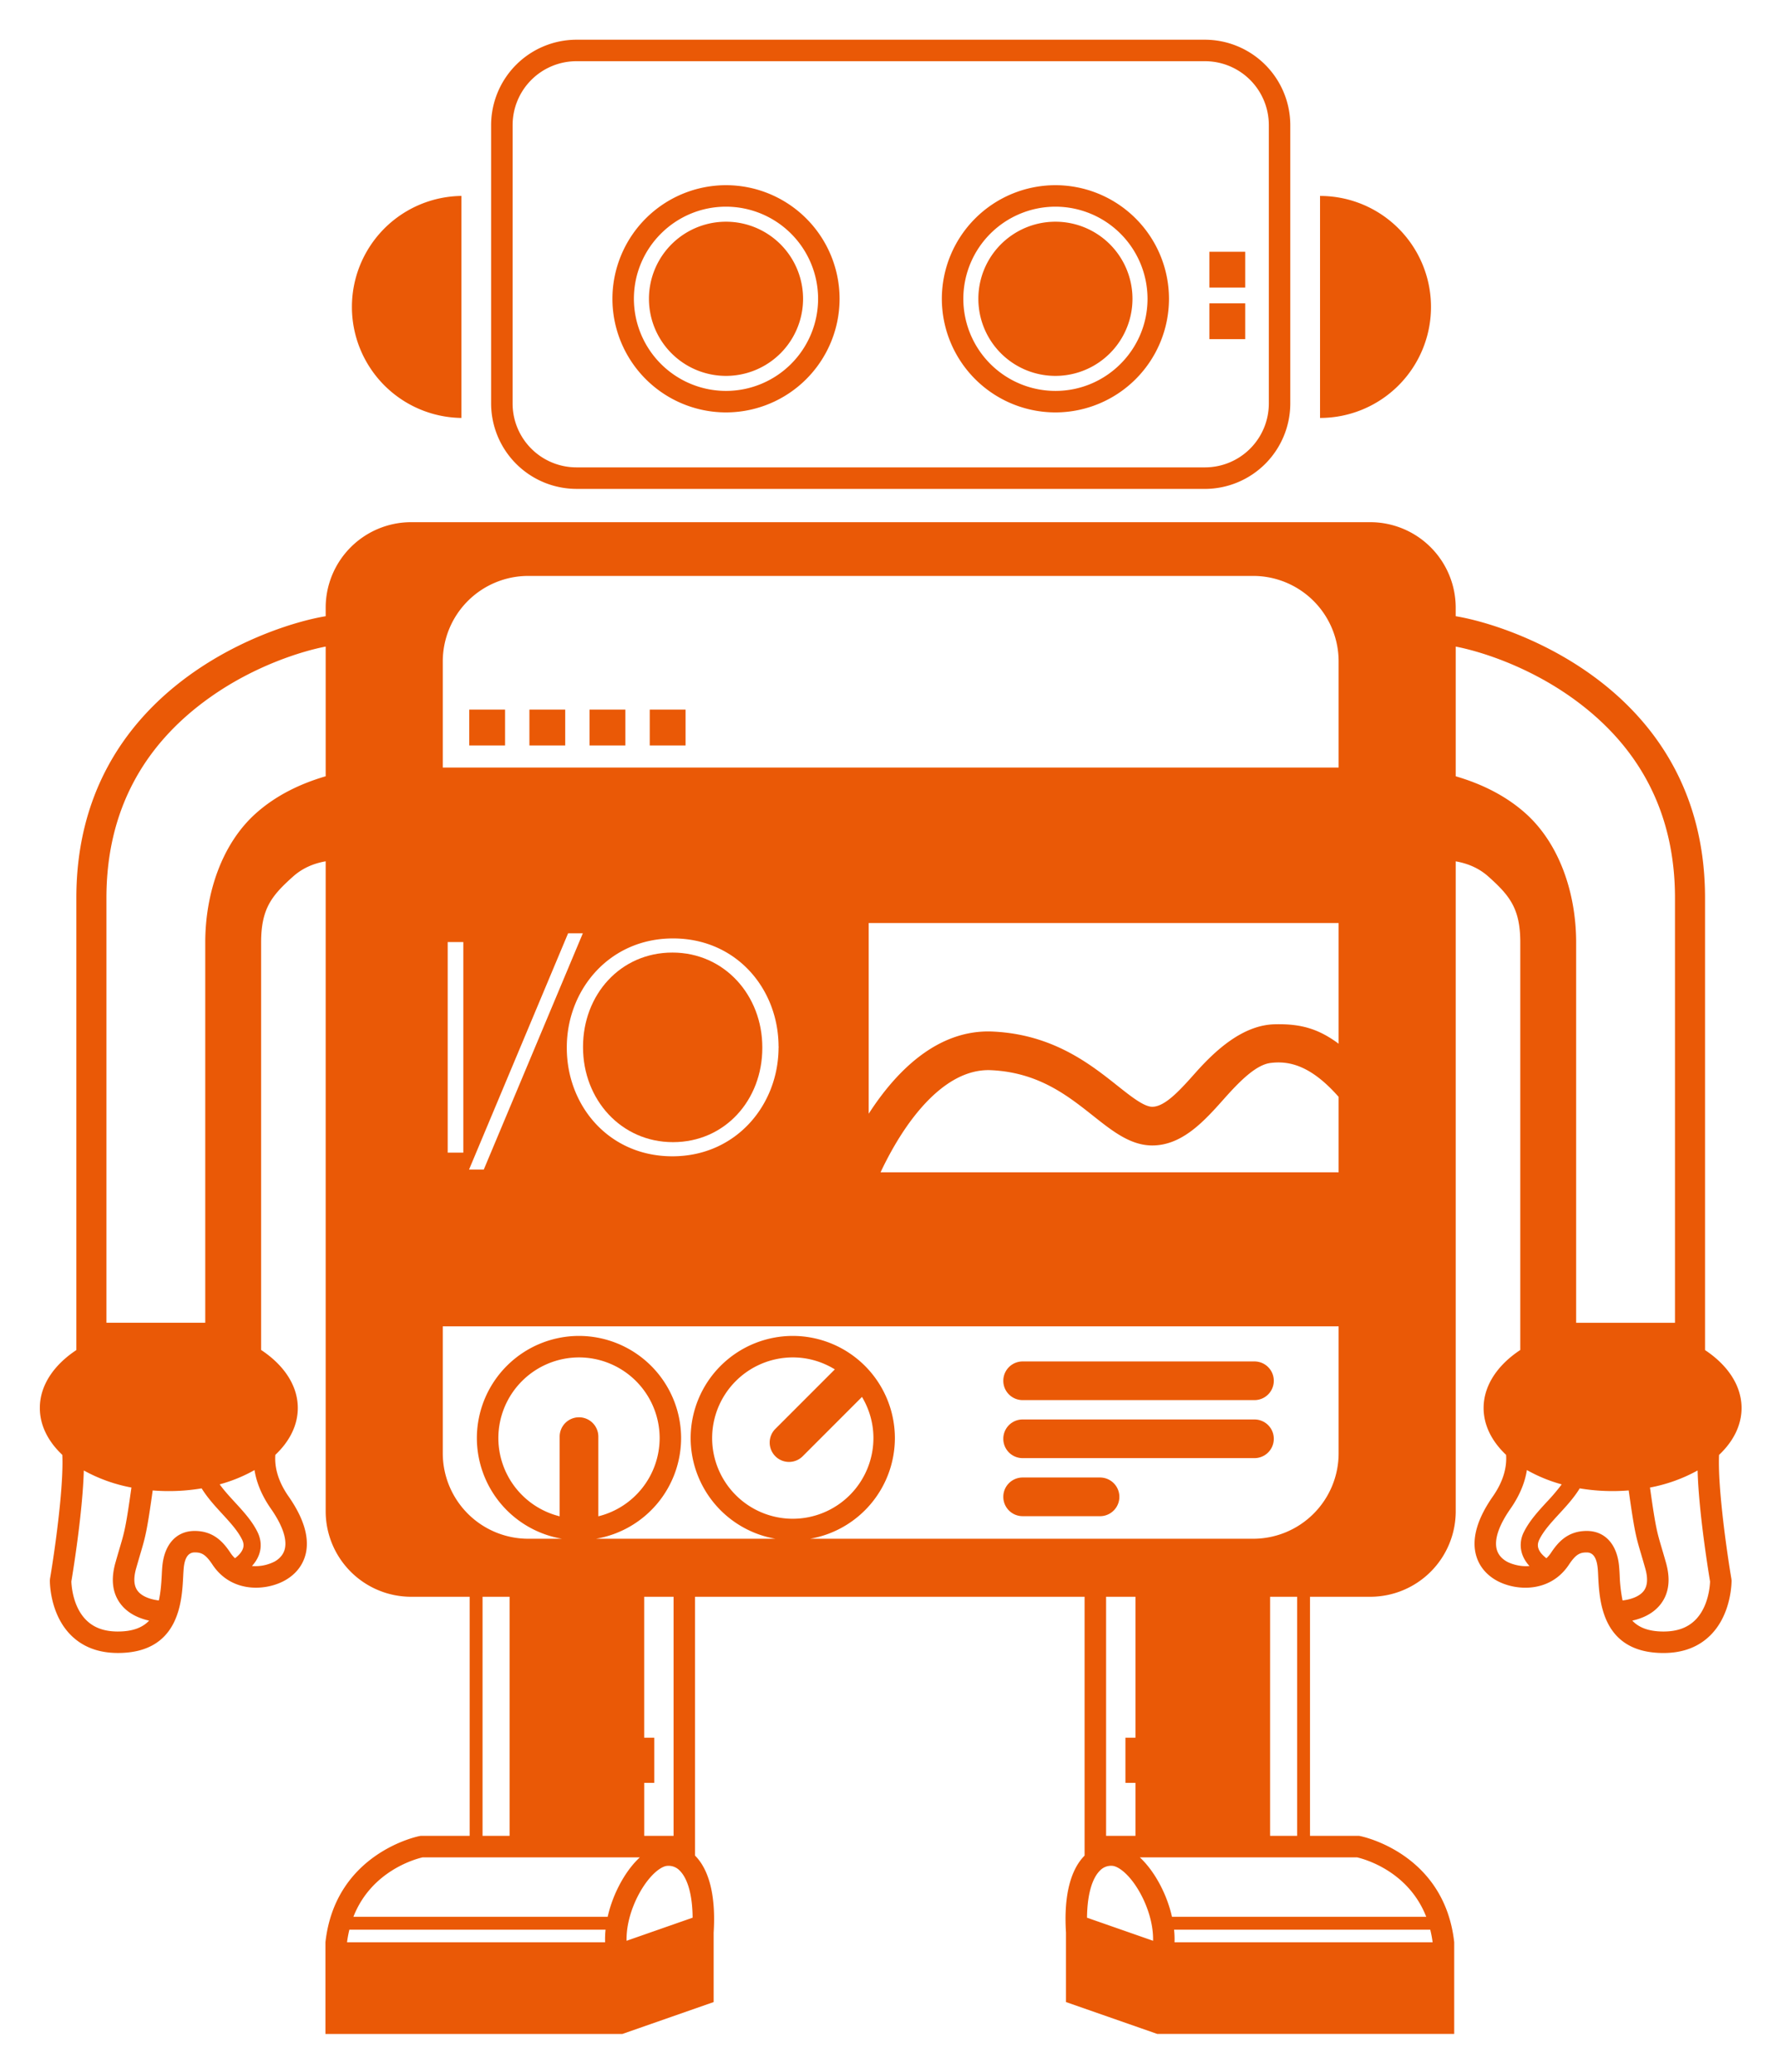 <svg xmlns="http://www.w3.org/2000/svg" role="img" viewBox="-9.99 -9.99 446.48 519.48"><title>WebdriverIO logo</title><defs><clipPath id="a" clipPathUnits="userSpaceOnUse"><path d="M0 144h124.56V0H0z"/></clipPath></defs><path fill="#ea5906" d="M107.714 176.919h8.983v-8.983h-8.983zm15.088 0h8.983v-8.983h-8.983zm15.088 0h8.984v-8.983h-8.983zm15.095 0h8.983v-8.983h-8.983z"/><g clip-path="url(#a)" transform="matrix(5.157 0 0 -5.157 -107.749 621.283)"><path fill="#ea5906" d="M41.398 102.09v10.795a5.398 5.398 0 0 1 0-10.795"/><path fill="#ea5906" d="M88.559 107.487a5.397 5.397 0 0 1-5.397 5.397V102.09a5.397 5.397 0 0 1 5.397 5.397"/><path fill="#ea5906" d="M54.269 112.362a4.484 4.484 0 0 0 4.479-4.479 4.484 4.484 0 0 0-4.479-4.479 4.485 4.485 0 0 0-4.48 4.48c0 2.47 2.01 4.478 4.48 4.478m0-10.003a5.53 5.53 0 0 1 5.524 5.524 5.53 5.53 0 0 1-5.524 5.524 5.531 5.531 0 0 1-5.525-5.524 5.531 5.531 0 0 1 5.525-5.524"/><path fill="#ea5906" d="M54.269 104.135a3.748 3.748 0 1 1 0 7.496 3.748 3.748 0 0 1 0-7.496"/><path fill="#ea5906" d="M70.292 112.362a4.484 4.484 0 0 0 4.479-4.479c0-2.47-2.01-4.479-4.479-4.479a4.484 4.484 0 0 0-4.48 4.48 4.484 4.484 0 0 0 4.48 4.478m0-10.003a5.53 5.53 0 0 1 5.523 5.524 5.53 5.53 0 0 1-5.523 5.524 5.53 5.53 0 0 1-5.525-5.524 5.53 5.53 0 0 1 5.525-5.524"/><path fill="#ea5906" d="M70.291 104.135a3.748 3.748 0 1 1 0 7.496 3.748 3.748 0 0 1 0-7.496"/><path fill="#ea5906" d="M79.521 110.17h-1.742v-1.741h1.742zm0-2.507h-1.742v-1.742h1.742z"/><path fill="#ea5906" d="M43.89 116.334a3.106 3.106 0 0 0 3.101 3.101h30.577a3.106 3.106 0 0 0 3.103-3.101v-13.546a3.106 3.106 0 0 0-3.103-3.101H46.991a3.106 3.106 0 0 0-3.102 3.101zm3.1-17.694h30.577a4.16 4.16 0 0 1 4.148 4.148v13.545a4.16 4.16 0 0 1-4.148 4.147H46.991a4.159 4.159 0 0 1-4.147-4.147v-13.545a4.159 4.159 0 0 1 4.147-4.147"/><path fill="#ea5906" d="M68.696 51.516h11.277a.94.94 0 1 1 0 1.88H68.696a.94.94 0 0 1 0-1.88"/><path fill="#ea5906" d="M68.696 48.693h3.765a.94.94 0 0 1 0 1.881h-3.765a.94.94 0 1 1 0-1.88"/><path fill="#ea5906" d="M68.696 54.337h11.277a.94.94 0 1 1 0 1.88H68.696a.94.94 0 1 1 0-1.88"/><path fill="#ea5906" d="M51.69 66.879c2.53 0 4.345 2.049 4.345 4.58v.029c0 2.53-1.844 4.609-4.374 4.609-2.531 0-4.346-2.05-4.346-4.58v-.03c0-2.53 1.844-4.608 4.375-4.608"/><path fill="#ea5906" d="M101.419 43.651c-.378-.38-.886-.565-1.55-.565-.736 0-1.21.2-1.52.53.443.096 1.013.315 1.392.816.393.52.476 1.192.247 2-.081.286-.147.511-.204.703-.238.802-.302 1.023-.574 2.951a7.737 7.737 0 0 1 2.316.83c.057-2.053.534-4.963.606-5.397-.006-.202-.071-1.223-.713-1.868m-3.683 2.161a9.68 9.68 0 0 1-.03.46c-.1 1.052-.678 1.69-1.543 1.703-.923.01-1.406-.512-1.777-1.078a1.517 1.517 0 0 0-.213-.249c-.156.12-.32.28-.386.467-.051.143-.036.287.046.451.215.43.577.822.96 1.24.355.384.718.781 1 1.24a9.624 9.624 0 0 1 2.382-.1c.283-2.014.357-2.266.607-3.107.056-.189.12-.41.2-.69.135-.476.11-.84-.072-1.084-.24-.318-.732-.435-1.034-.469a7.524 7.524 0 0 0-.14 1.216m-5.508.685c-.263.155-.425.366-.482.626-.104.48.13 1.148.679 1.933.478.685.71 1.32.798 1.88a7.412 7.412 0 0 1 1.694-.696 9.926 9.926 0 0 0-.74-.869c-.404-.44-.824-.897-1.091-1.43a1.384 1.384 0 0 1-.088-1.102c.078-.222.206-.412.35-.569-.493-.05-.957.13-1.12.227m-2.466 38.17v6.306c1.112-.212 3.4-.902 5.584-2.439 3.37-2.373 5.08-5.664 5.08-9.78V58.097h-4.807V76.58c0 2.433-.828 4.824-2.46 6.284-.99.884-2.18 1.448-3.397 1.803m-5.696.425H40.493v5.17a4.159 4.159 0 0 0 4.147 4.147h35.28a4.158 4.158 0 0 0 4.146-4.147zm0-13.427c-.981.726-1.835.975-3.103.945-1.552-.036-2.876-1.252-3.86-2.357-.724-.813-1.472-1.654-2.101-1.654-.404 0-1.034.5-1.702 1.03-1.323 1.05-3.138 2.487-6.037 2.626-2.741.133-4.767-1.998-6.054-3.995v9.274h22.857zm0-6.252h-22.28c.283.601.69 1.377 1.21 2.138.915 1.337 2.382 2.914 4.176 2.826 2.296-.11 3.71-1.233 4.96-2.223.932-.738 1.81-1.436 2.87-1.436 1.473 0 2.553 1.214 3.506 2.285.756.848 1.544 1.64 2.246 1.726.87.11 1.942-.09 3.312-1.649zM51.69 76.784c3.102 0 5.135-2.473 5.135-5.267.015-.015.015-.015 0-.03 0-2.794-2.063-5.296-5.164-5.296-3.102 0-5.136 2.473-5.136 5.267v.03c0 2.794 2.063 5.296 5.165 5.296m-9.204-11.239h-.716l4.818 11.488h.717zm-1.754 11.063h.76v-10.24h-.76zm43.334-24.865a4.159 4.159 0 0 0-4.146-4.147H58.36a4.975 4.975 0 0 1 4.123 4.894 4.973 4.973 0 0 1-4.966 4.968 4.973 4.973 0 0 1-4.968-4.968 4.976 4.976 0 0 1 4.124-4.894h-8.728a4.973 4.973 0 0 1 4.14 4.894 4.974 4.974 0 0 1-4.966 4.968 4.973 4.973 0 0 1-4.968-4.968 4.973 4.973 0 0 1 4.14-4.894H44.64a4.16 4.16 0 0 0-4.147 4.147v6.18h43.573zm-3.334-6.968h1.315V33.15h-1.315zm4.229-12.67c.324-.073 2.492-.648 3.366-2.89H75.96c-.217.971-.684 1.873-1.185 2.484a4.157 4.157 0 0 1-.378.406zm3.677-4.128H76.084c.007.204-.001.407-.021.611h12.46a5.5 5.5 0 0 0 .115-.61m-14.454 7.75V33.15h-1.428v11.625h1.428v-6.853h-.488v-2.195zm-2.356-6.557c.01 1.078.23 1.894.629 2.291a.746.746 0 0 0 .613.23c.187-.016.52-.195.897-.655.558-.68 1.098-1.869 1.074-2.988zm-15.16 22.437a.94.94 0 0 1 1.332 0l2.883 2.884c.35-.587.556-1.27.556-2.002a3.927 3.927 0 0 0-3.922-3.922 3.927 3.927 0 0 0-3.923 3.922 3.928 3.928 0 0 0 3.923 3.923c.75 0 1.449-.216 2.045-.582l-2.893-2.893a.94.94 0 0 1 0-1.33m-6.38-13.686v6.853h1.429V33.15H50.29v2.577h.488v2.195zm-.857-9.873c-.024 1.12.516 2.307 1.074 2.988.376.46.71.64.897.654a.746.746 0 0 0 .613-.229c.4-.397.62-1.213.629-2.29zm-2.314 25.452a.94.94 0 0 1-.94-.94v-3.874a3.926 3.926 0 0 0-2.982 3.803 3.928 3.928 0 0 0 3.923 3.923 3.927 3.927 0 0 0 3.922-3.923 3.925 3.925 0 0 0-2.982-3.803v3.873a.94.94 0 0 1-.941.941m-4.691-8.726h1.315V33.15h-1.315zm6.086-15.56H36.146c.874 2.242 3.042 2.817 3.366 2.89h10.565a4.167 4.167 0 0 1-.38-.406c-.5-.61-.967-1.513-1.184-2.485m-.124-1.237H35.836c.027.215.066.417.113.611H48.41a4.623 4.623 0 0 1-.022-.61m-13.591 56.69c-1.217-.356-2.408-.92-3.396-1.804-1.633-1.46-2.461-3.85-2.461-6.284V58.098h-4.807v20.655c0 4.117 1.709 7.408 5.08 9.781 2.183 1.537 4.472 2.227 5.584 2.44zm-2.663-35.612c.548-.785.784-1.454.68-1.933-.057-.26-.22-.47-.483-.626a2.04 2.04 0 0 0-1.12-.227c.144.157.272.347.35.57.125.355.095.736-.088 1.1-.266.534-.686.99-1.092 1.431-.257.28-.52.565-.74.87a7.393 7.393 0 0 1 1.695.694c.088-.559.32-1.194.798-1.879m-1.362-1.94c-.065-.188-.23-.349-.386-.468a1.467 1.467 0 0 0-.212.25c-.372.565-.855 1.087-1.778 1.077-.865-.014-1.442-.65-1.543-1.704-.013-.134-.021-.289-.03-.459-.022-.435-.057-.849-.14-1.216-.302.034-.795.151-1.034.47-.182.243-.207.607-.073 1.082.08.281.145.502.2.691.25.841.326 1.093.608 3.106a9.616 9.616 0 0 1 2.38.101c.285-.459.647-.856 1.002-1.24.383-.418.745-.81.96-1.24.082-.164.097-.308.046-.45m-6.081-4.03c-.665 0-1.172.184-1.55.565-.642.645-.707 1.666-.714 1.868.073.434.549 3.344.606 5.397a7.727 7.727 0 0 1 2.316-.83c-.271-1.928-.336-2.149-.574-2.95a56.186 56.186 0 0 1-.204-.704c-.23-.808-.146-1.48.247-2 .378-.5.95-.72 1.392-.817-.311-.33-.784-.529-1.52-.529m77.88 8.587c.69.65 1.094 1.434 1.094 2.28 0 1.095-.678 2.088-1.776 2.816v21.984c0 10.105-9.347 13.243-12.127 13.697v.425a4.16 4.16 0 0 1-4.147 4.147h-46.67a4.16 4.16 0 0 1-4.147-4.147v-.425c-2.781-.454-12.127-3.592-12.127-13.697V56.77c-1.1-.728-1.776-1.72-1.776-2.816 0-.846.404-1.63 1.094-2.28.073-1.608-.392-4.813-.6-6.027l-.006-.08c-.001-.066-.007-1.616 1.01-2.645.578-.584 1.35-.88 2.299-.88 2.987 0 3.114 2.511 3.175 3.718.008.153.015.291.027.412.047.5.223.754.52.76h.028c.318 0 .524-.097.863-.614.942-1.393 2.647-1.259 3.559-.72.516.305.852.756.972 1.304.169.782-.115 1.71-.844 2.754-.564.807-.681 1.502-.642 2.02.689.65 1.092 1.433 1.092 2.278 0 1.097-.681 2.093-1.784 2.821V76.58c0 1.65.509 2.28 1.555 3.214.456.408.998.637 1.585.74V48.922a4.16 4.16 0 0 1 4.147-4.147H41.8V33.15h-2.39l-.048-.009c-.041-.007-4.091-.807-4.576-5.16v-4.462h14.442l4.44 1.551v3.377c.11 1.743-.201 3.036-.905 3.744v12.584H71.71V32.191c-.703-.708-1.016-2-.905-3.744V25.07l4.44-1.55h14.443v4.46c-.485 4.354-4.536 5.154-4.578 5.161l-.046.01h-2.39v11.624h2.94a4.159 4.159 0 0 1 4.148 4.147v31.61c.587-.103 1.129-.33 1.586-.738 1.046-.935 1.554-1.564 1.554-3.214V56.774c-1.103-.728-1.784-1.724-1.784-2.82 0-.846.405-1.63 1.093-2.279.038-.518-.08-1.213-.643-2.02-.73-1.045-1.013-1.972-.843-2.754.119-.548.455-.999.97-1.305.912-.538 2.619-.672 3.56.721.339.517.545.613.862.613h.029c.297-.005.472-.26.52-.759.013-.12.019-.259.026-.412.062-1.207.189-3.718 3.177-3.718.947 0 1.72.296 2.297.88 1.019 1.03 1.012 2.58 1.012 2.644l-.008.081c-.206 1.214-.671 4.42-.6 6.027"/></g></svg>